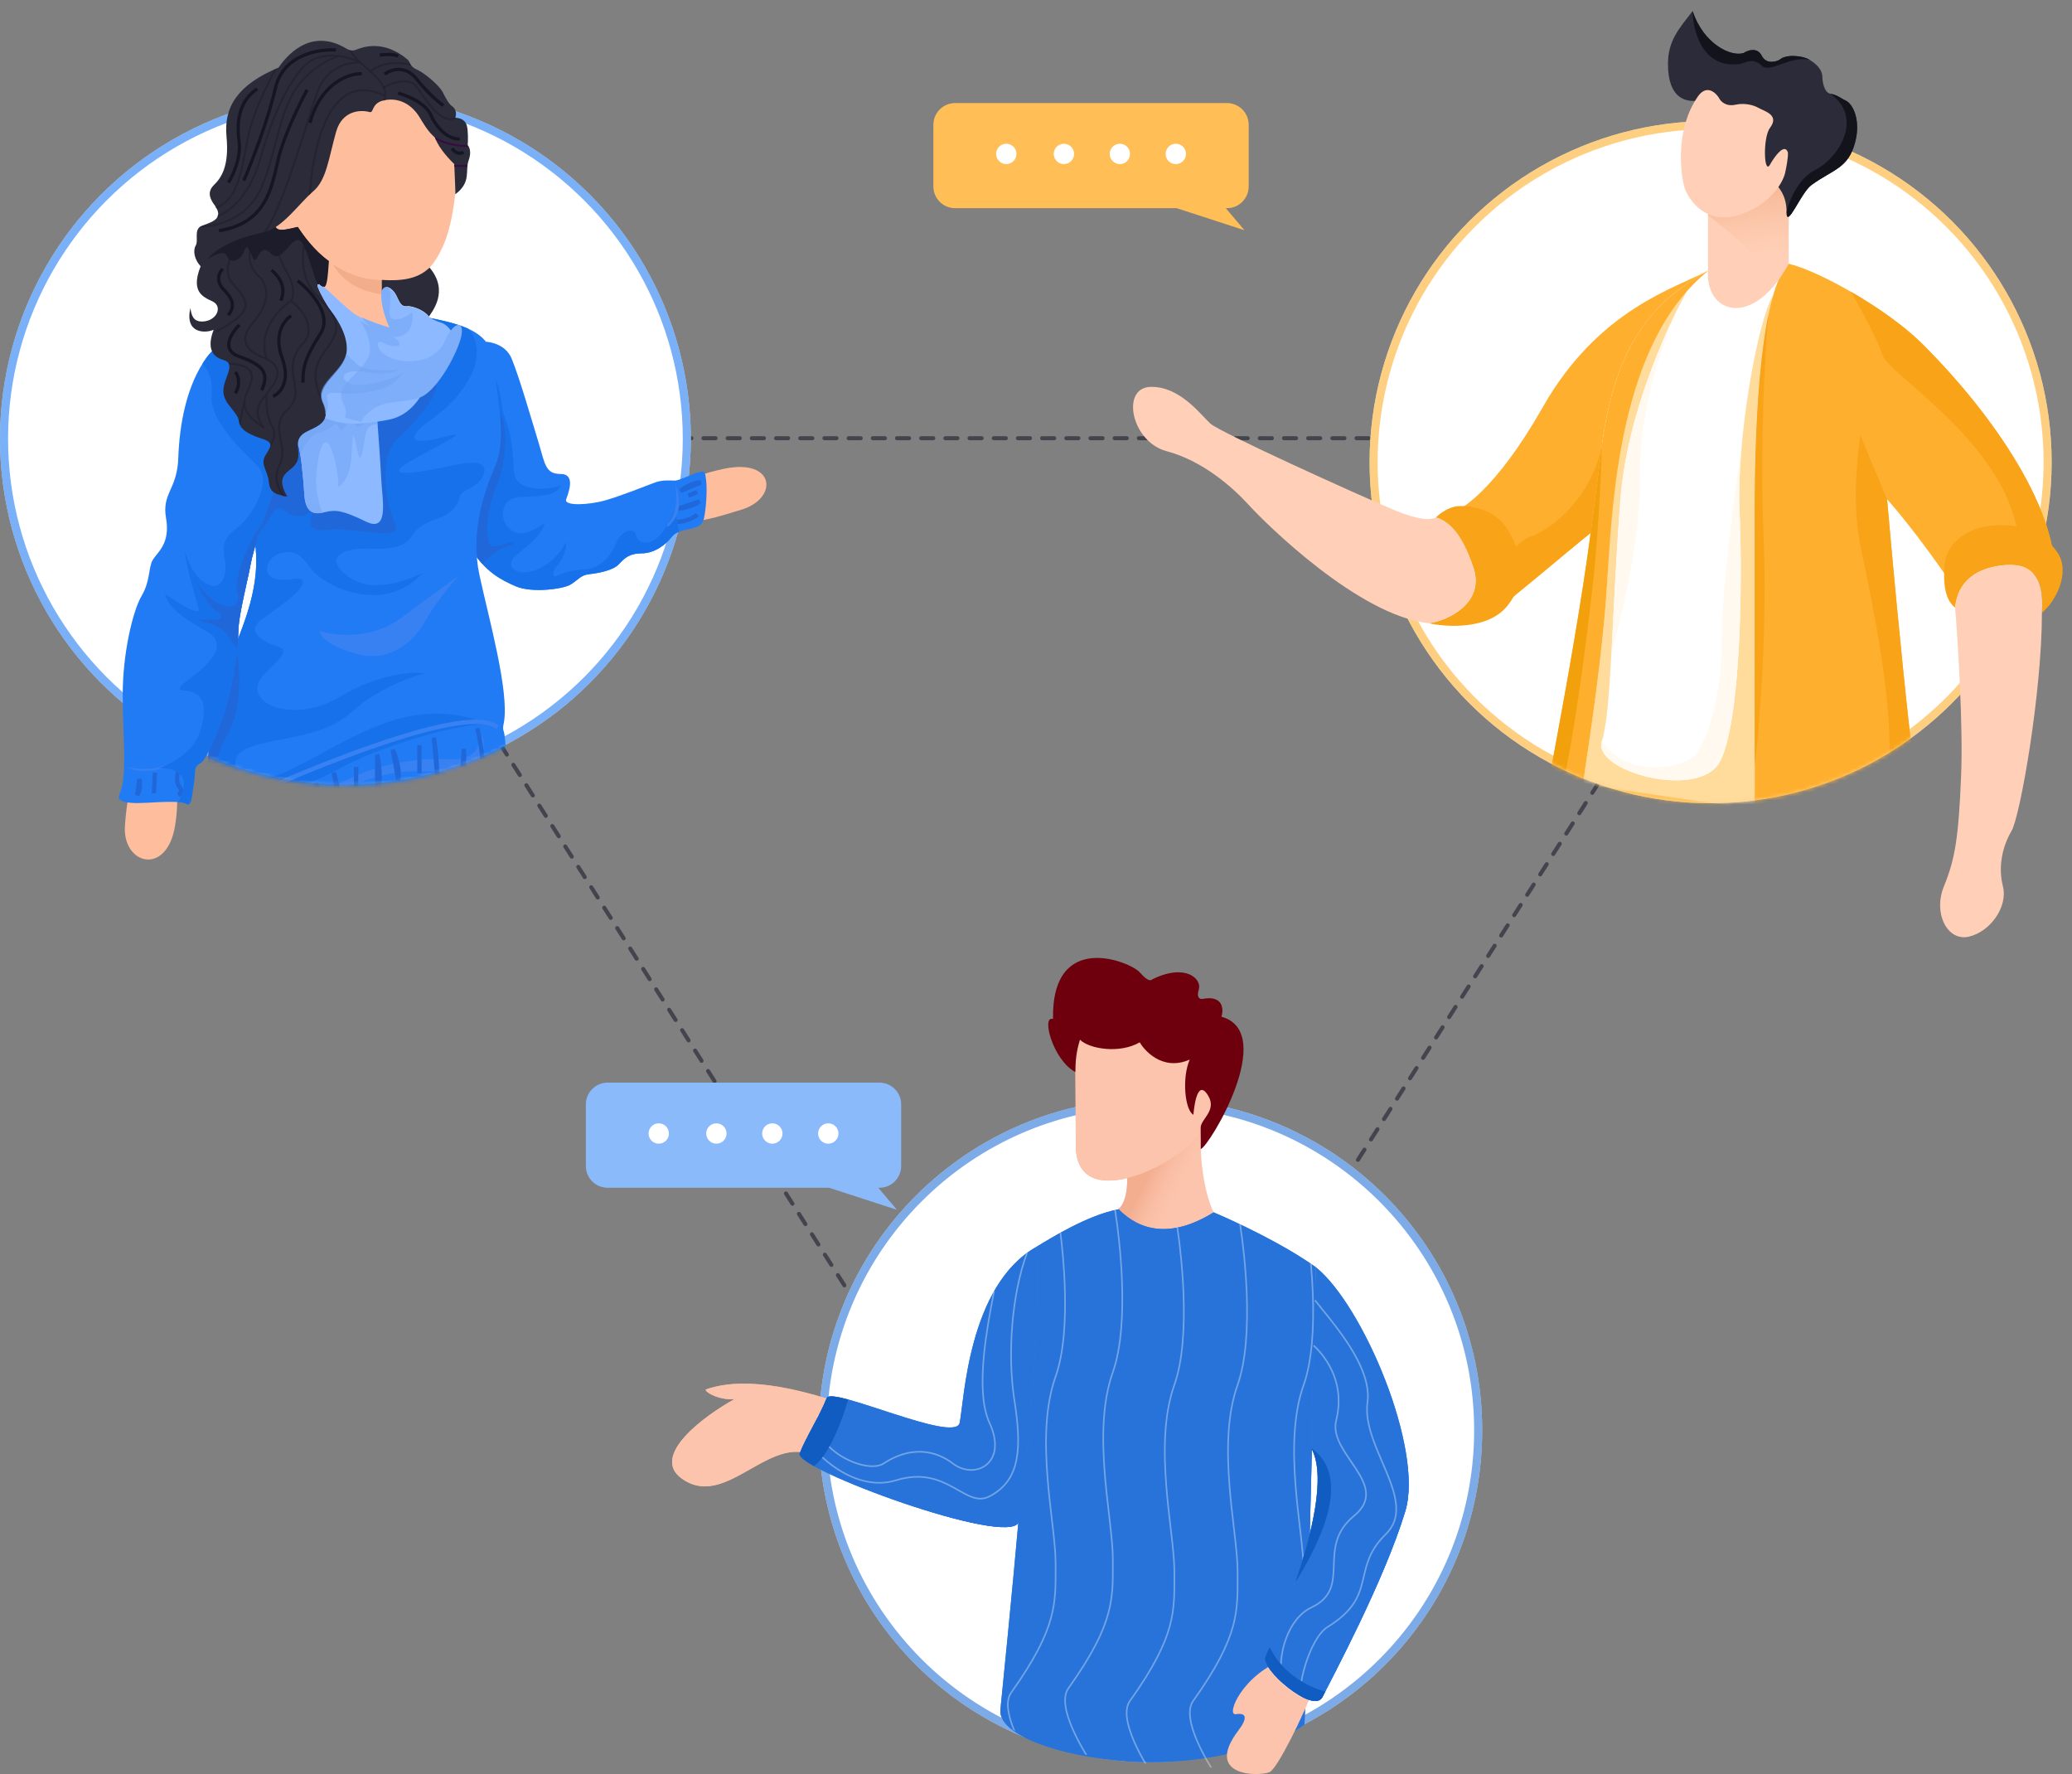 <svg width="514" height="440" viewBox="0 0 514 440" fill="none" xmlns="http://www.w3.org/2000/svg">
<rect x="0" y="0" width="514" height="440" fill="#808080" stroke="none"/>
<path opacity="0.7" d="M75.825 108.684L263.119 403.141L451.163 108.684H75.825Z" stroke="#2B2B39" stroke-linecap="round" stroke-linejoin="round" stroke-dasharray="3 3"/>
<circle cx="424.35" cy="114.619" r="84.6" fill="white"/>
<circle cx="424.35" cy="114.619" r="83.6" stroke="#FFAF2E" stroke-opacity="0.6" stroke-width="2"/>
<mask id="mask0_50:2" style="mask-type:alpha" maskUnits="userSpaceOnUse" x="271" y="0" width="243" height="238">
<path d="M508.951 114.619C508.951 67.896 471.074 0 424.351 0C380.943 0 345.17 58.603 340.312 104.386C297.21 98.927 239.459 77.778 291.993 117.348C312.833 133.046 325.658 155.782 350.678 156.237C365.206 181.9 392.756 199.219 424.351 199.219C447.602 199.219 468.662 189.84 483.954 174.658L479.939 212.541C479.939 285.542 528.948 184.483 508.951 114.619Z" fill="#C4C4C4"/>
</mask>
<g mask="url(#mask0_50:2)">
<path d="M420.368 68.878C397.602 87.038 399.923 125.646 398.549 146.661C397.583 161.362 394.557 182.43 392.635 194.487L435.289 200.768V126.853C435.289 102.215 437.004 71.935 443.725 65.413C439.044 64.895 434.91 65.028 432.076 65.413C429.829 65.395 427.016 65.774 423.936 67.021C422.581 67.824 421.585 68.184 420.368 68.878Z" fill="white"/>
<path opacity="0.5" d="M420.368 68.878C397.602 87.038 399.923 125.646 398.549 146.66C397.583 161.361 394.557 182.43 392.635 194.487C408.857 200.456 415.965 201.877 435.289 200.767V126.853C435.289 107.807 436.314 85.389 439.887 73.181C436.043 79.342 430.716 109.077 431.529 126.853C432.343 144.63 431.801 179.26 426.651 188.903C421.497 198.547 394.932 191.314 397.371 183.814C399.81 176.313 399.81 151.936 401.978 123.81C403.713 101.308 414.963 77.813 420.368 68.878Z" fill="#FFB83B"/>
<path d="M426.653 188.903C421.498 198.547 394.933 191.314 397.373 183.814C403.606 193.457 418.517 190.51 420.956 186.76C423.396 183.01 427.195 173.634 427.195 157.83C427.195 145.186 430.447 120.952 432.073 110.416C431.541 116.303 431.309 122.02 431.531 126.853C432.344 144.63 431.802 179.26 426.653 188.903Z" fill="#FFF9EF"/>
<path d="M401.978 123.81C403.338 106.228 410.498 88.039 416.145 76.664C412.957 83.54 406.644 101.309 406.861 117.381C407.078 133.454 402.229 153.544 399.775 161.581C400.352 151.027 400.894 137.889 401.978 123.81Z" fill="#FFF9EF"/>
<path d="M388.424 223.728L378.933 222.389C380.382 212.474 390.429 164.045 394.593 132.168C395.5 125.214 396.441 117.939 397.397 110.429C401.088 81.343 413.865 72.767 423.933 67.022C401.167 85.181 399.92 125.647 398.545 146.662C397.579 161.363 394.554 182.431 392.632 194.488C392.356 196.219 388.645 222.414 388.424 223.728Z" fill="#FFAF2E"/>
<path d="M394.593 132.166C395.5 125.212 396.441 117.936 397.397 110.427C397.116 119.531 396.441 134.49 394.593 149.792C391.119 178.575 387.34 204.707 378.933 222.386C380.382 212.472 390.429 164.042 394.593 132.166Z" fill="#F3A00D"/>
<path d="M479.511 222.924C474.903 202.833 468.123 123.81 468.123 123.81C468.123 123.81 473.588 95.925 464.6 82.289C458.854 73.568 443.726 65.413 443.726 65.413C437.005 71.935 435.29 102.215 435.29 126.853V200.767V226.406C446.978 228.817 466.497 229.888 479.511 222.924Z" fill="#FFAF2E"/>
<path d="M438.705 78.003C436.083 90.73 435.29 110.096 435.29 126.853V189.975C436.428 180.688 438.463 156.329 437.493 133.185C436.522 110.04 437.897 86.753 438.705 78.003Z" fill="#F9A319"/>
<path d="M479.511 222.923C474.903 202.833 468.123 123.81 468.123 123.81C468.123 123.81 473.588 95.924 464.6 82.289C464.6 96.754 457.553 116.309 461.618 135.864C467.088 162.161 471.646 186.224 466.497 204.44C462.377 219.012 443.972 225.155 435.29 226.405C446.978 228.816 466.497 229.888 479.511 222.923Z" fill="#F9A319"/>
<path d="M509.598 144.168C511.224 127.56 494.963 103.183 476.528 84.968C468.328 76.866 451.589 67.288 443.725 65.413L468.121 123.81C468.121 123.81 475.7 132.167 485.344 146.661C488.33 140.138 500.925 135.864 509.598 144.168Z" fill="#FFAF2E"/>
<path d="M509.599 144.169C511.225 127.56 494.959 103.184 476.529 84.968C472.247 80.739 465.639 76.106 459.179 72.378C461.258 75.95 465.737 84.111 467.038 88.183C468.665 93.272 503.636 113.617 500.655 139.742C503.745 140.183 506.864 141.551 509.599 144.169Z" fill="#F9A319"/>
<path d="M482.443 139.739C482.955 134.681 487.774 131.731 491.189 130.888C498.867 128.992 506.539 131.31 510.378 137C513.729 141.962 509.954 149.222 506.539 151.961C507.18 142.478 503.558 139.107 495.664 140.371C487.774 141.635 485.429 146.482 485.005 150.697C483.083 149.222 481.802 146.061 482.443 139.739Z" fill="#F9A319"/>
<path d="M495.663 140.371C487.773 141.635 485.428 146.482 484.999 150.697C485.714 159.477 487.005 180.115 486.492 192.421C485.857 207.804 484.999 213.072 482.23 219.816C479.455 226.559 483.122 233.563 488.453 232.299C493.785 231.034 498.136 224.873 496.86 219.816C495.579 214.758 496.86 209.7 498.989 206.118C501.122 202.536 506.538 171.769 506.538 151.961C507.179 142.478 503.552 139.107 495.663 140.371Z" fill="#FFD0B7"/>
<path d="M397.399 110.429C401.09 81.343 413.868 72.767 423.935 67.022C415.518 71.502 396.542 76.665 382.7 101.009C370.943 121.685 362.009 127.13 358.338 128.097C362.772 132.203 370.455 144.551 369.72 152.473C374.495 148.995 388.18 137.322 394.595 132.168C395.502 125.214 396.443 117.939 397.399 110.429Z" fill="#FFAF2E"/>
<path d="M394.594 132.166C395.5 125.212 396.442 117.936 397.398 110.427C394.781 123.565 384.901 131.309 379.481 133.184C375.139 134.684 370.773 142.917 369.137 146.846C369.645 148.842 369.877 150.76 369.719 152.471C374.494 148.993 388.178 137.319 394.594 132.166Z" fill="#F9A319"/>
<path d="M365.558 140.971C362.523 131.594 358.068 128.677 356.166 128.364C356.802 127.739 358.487 126.295 360.576 125.732C363.183 125.029 370.54 125.732 373.861 131.125C376.675 135.691 379.794 143.081 373.861 150.349C369.116 156.164 358.916 155.585 354.407 154.57C359.389 153.944 368.293 149.412 365.558 140.971Z" fill="#F9A319"/>
<path d="M354.405 154.569C359.387 153.944 368.292 149.411 365.557 140.971C363.374 134.226 360.506 129.435 356.165 128.363C355.14 128.741 353.124 129.576 345.151 126.2C335.188 121.98 302.683 107.209 300.31 105.099C297.937 102.99 292.718 95.722 285.363 95.956C278.008 96.19 280.617 109.554 289.396 111.899C298.175 114.243 305.53 120.573 309.8 125.263C314.071 129.951 337.085 152.693 354.405 154.569Z" fill="#FFD0B7"/>
<path d="M423.707 67.03V52.488L443.723 42.911V65.412C434.799 81.85 422.894 77.667 423.707 67.03Z" fill="#FFD0B7"/>
<path d="M425.921 51.43L443.724 42.911V65.412C443.71 65.445 443.69 65.477 443.675 65.51C442.778 67.147 441.857 68.578 440.916 69.816C437.604 64.889 428.848 57.243 423.708 53.425V52.669L425.921 51.43Z" fill="url(#paint0_linear_50:2)"/>
<path d="M413.773 15.831C413.773 24.366 418.104 25.404 421.292 24.953L440.786 45.902C441.013 46.352 443.196 48.209 443.196 52.592C443.196 57.036 446.734 47.813 449.355 45.902C454.786 41.946 458.476 41.829 460.196 35.306C461.675 29.706 459.59 25.742 457.88 24.953C456.855 24.503 455.761 23.534 454.12 23.264C452.479 22.993 452.066 20.223 452.066 18.872C451.952 17.858 451.509 16.448 448.892 14.817C447.266 13.803 443.063 13.352 441.466 14.817C440.441 15.38 438.115 15.966 437.021 13.803C435.927 11.641 433.601 12.452 432.577 13.127C429.571 14.208 422.598 11.033 419.888 2.729C416.635 7.015 413.773 9.961 413.773 15.831Z" fill="#2B2B39"/>
<path d="M457.881 24.953C456.856 24.502 455.762 23.534 454.122 23.264C462.577 29.482 455.762 39.445 450.342 42.123C446.006 44.265 443.773 49.995 443.197 52.592C443.197 57.036 446.735 47.812 449.356 45.901C454.787 41.946 458.478 41.829 460.197 35.306C461.676 29.706 459.591 25.741 457.881 24.953Z" fill="#13131C"/>
<path d="M432.579 13.127C429.573 14.208 422.6 11.032 419.89 2.729C419.939 7.724 422.403 17.337 431.864 15.831C433.342 15.341 435.067 14.367 437.038 16.315C439.009 18.263 443.996 13.803 448.894 14.817C447.268 13.803 443.065 13.352 441.468 14.817C440.443 15.38 438.117 15.965 437.023 13.803C435.93 11.64 433.609 12.451 432.579 13.127Z" fill="#13131C"/>
<path d="M431.214 53.335C439.148 50.903 442.267 45.339 442.839 42.861C443.07 41.848 443.637 39.032 443.523 37.793C442.701 35.361 440.217 38.807 439.079 40.834C437.556 43.537 437.28 34.077 439.079 31.712C441.538 28.468 437.709 27.609 435.999 26.643C435.201 26.192 432.993 25.427 430.529 25.968C428.065 26.508 426.769 25.066 426.424 24.278C425.513 22.814 423.143 20.764 420.955 24.278C415.756 32.117 416.737 42.411 417.88 46.578C419.018 49.844 423.281 55.768 431.214 53.335Z" fill="#FFD0B7"/>
</g>
<circle cx="85.688" cy="108.82" r="85.688" fill="white"/>
<circle cx="85.688" cy="108.82" r="84.688" stroke="#217BF4" stroke-opacity="0.6" stroke-width="2"/>
<mask id="mask1_50:2" style="mask-type:alpha" maskUnits="userSpaceOnUse" x="0" y="0" width="193" height="216">
<path d="M0 109.194C0 61.87 38.364 0.076 85.688 0.076C199.76 -3.137 196.591 96.029 190.12 146.013H163.084C149.312 174.911 119.832 194.882 85.688 194.882C74.325 194.882 63.478 192.67 53.555 188.653C52.881 188.381 52.212 188.1 51.547 187.81C49.315 193.292 44.986 205.995 45.522 212.957C34.811 221.659 8.558 204.79 10.705 150.699C3.884 138.403 0 124.252 0 109.194Z" fill="#C4C4C4"/>
</mask>
<g mask="url(#mask1_50:2)">
<path d="M183.927 126.408C178.686 127.997 172.185 130.242 167.36 129.07C163.493 128.131 163.784 126.91 163.347 124.347C164.573 122.269 169.753 118.273 179.782 116.234C192.317 113.685 193.144 123.612 183.927 126.408Z" fill="#FEBE9D"/>
<path d="M126.932 88.959C125.389 85.209 121.143 84.584 119.214 84.74C105.154 90.365 113.7 130.91 117.008 136.3C120.316 141.691 124.176 143.8 128.035 145.441C131.895 147.081 139.614 146.144 141.543 144.972C143.473 143.8 144.025 142.628 146.23 142.394C148.435 142.159 152.019 141.456 153.398 140.05C154.776 138.644 155.879 137.238 159.187 137.238C162.495 137.238 165.252 134.894 166.354 133.488C167.457 132.082 168.284 131.847 170.214 131.379C172.144 130.91 174.074 130.91 174.625 128.567C175.176 126.223 175.452 121.535 175.176 119.192C174.901 116.848 174.901 116.848 173.522 117.083C172.144 117.317 168.56 119.192 167.457 119.192C166.354 119.192 164.425 118.958 162.495 119.661C160.565 120.364 154.225 122.942 150.089 124.114C145.954 125.285 139.889 125.52 140.441 123.879C140.992 122.239 142.922 117.552 139.062 117.552C135.203 117.552 135.203 114.973 133.549 109.583C131.895 104.193 128.862 93.646 126.932 88.959Z" fill="#217BF4"/>
<path d="M167.734 129.505C168.928 129.427 171.648 128.943 172.972 127.631M168.837 121.772C169.664 121.069 171.814 119.662 173.799 119.662L168.837 121.772ZM170.766 122.943L172.972 122.006L170.766 122.943ZM168.01 126.225C169.296 126.068 172.2 125.474 173.523 124.349L168.01 126.225Z" stroke="#2068D9" stroke-width="1.079"/>
<path d="M168.482 131.864C167.978 129.995 167.477 127.077 168.009 124.816C167.457 126.457 165.859 130.3 163.874 132.55C161.393 135.363 158.36 135.128 157.809 132.784C157.257 130.441 153.949 131.847 152.846 134.66C151.744 137.472 149.262 140.987 145.127 141.222C141.254 141.441 139.316 142.277 138.18 142.768C138.103 142.801 138.03 142.832 137.96 142.862C136.857 143.331 137.133 141.456 138.236 140.284C139.338 139.112 140.717 136.066 140.441 134.425C139.063 137.003 136.306 140.519 131.895 141.69C127.484 142.862 125.003 140.05 128.311 137.472C131.619 134.894 134.1 132.55 134.927 130.441C135.24 129.644 134.804 129.918 133.933 130.466C132.499 131.369 129.885 133.013 127.484 131.847C123.624 129.972 124.176 124.582 127.208 123.644C128.177 123.345 129.625 123.261 131.182 123.17C134.498 122.977 138.312 122.755 139.063 120.363C137.409 121.301 127.76 122.707 127.484 116.848C127.208 110.989 126.657 107.004 125.278 103.724C124.821 102.634 124.606 101.208 124.383 99.721C123.932 96.73 123.445 93.492 120.868 92.24C120.132 91.882 117.089 92.019 112.932 92.74C108.65 106.457 114.425 132.092 117.008 136.3C120.316 141.691 124.176 143.8 128.035 145.441C131.895 147.081 139.614 146.144 141.544 144.972C142.174 144.589 142.658 144.206 143.1 143.855C144.011 143.134 144.746 142.552 146.23 142.394C148.435 142.159 152.019 141.456 153.398 140.05C153.497 139.949 153.594 139.848 153.691 139.748C154.946 138.449 156.116 137.238 159.187 137.238C162.495 137.238 165.252 134.894 166.354 133.488C167.057 132.592 167.647 132.172 168.482 131.864Z" fill="#1771EA"/>
<path d="M119.68 139.876C121.05 138.354 123.377 136.214 125.554 135.597C128.863 134.66 127.209 134.191 124.452 135.128C121.695 136.066 121.143 135.362 120.868 132.316C120.592 129.269 121.695 123.879 123.349 120.129C125.003 116.379 127.209 104.661 122.522 100.208C120.366 98.16 115.819 98.392 111.563 100.496C110.499 114.458 114.859 132.798 117.008 136.3C117.865 137.696 118.759 138.872 119.68 139.876Z" fill="#2068D9"/>
<path d="M165.803 129.74C168.229 126.928 167.917 121.849 167.457 119.662C168.192 121.537 169.222 125.943 167.457 128.568C165.252 131.849 165.252 130.443 165.803 129.74Z" fill="#3881F2"/>
<path d="M99.367 197.469C107.526 194.282 118.388 195.829 122.799 197.001C123.351 197.141 123.902 197.001 125.004 193.72C126.107 190.439 125.28 182.236 125.004 181.533C124.729 180.83 124.729 180.361 125.004 179.19C126.383 171.456 121.145 152.941 118.939 142.629C116.734 132.317 119.767 122.708 122.799 115.678C125.832 108.646 123.35 99.507 122.523 90.132C121.696 80.757 112.323 80.054 99.642 77.476C86.961 74.898 70.696 74.898 63.528 90.366C56.361 105.834 62.977 125.989 63.528 137.473C64.079 148.957 58.566 158.8 54.982 168.878C51.398 178.955 52.225 186.455 51.122 193.017C50.24 198.267 52.041 200.517 53.052 200.985C53.144 202.157 53.328 205.298 53.328 208.485C53.328 212.469 54.982 214.578 59.117 214.344C63.252 214.109 69.869 211.766 75.658 208.016C81.447 204.267 89.166 201.454 99.367 197.469Z" fill="#217BF4"/>
<path d="M99.642 153.175C92.144 158.8 82.918 157.706 79.242 156.456C79.242 157.472 81.007 160.018 88.064 162.081C96.886 164.659 102.95 158.8 105.431 154.113C107.416 150.363 111.772 145.051 113.702 142.863C112.14 143.957 107.141 147.551 99.642 153.175Z" fill="#3881F2"/>
<path d="M122.799 196.999C118.388 195.828 107.526 194.281 99.366 197.468C98.247 197.905 97.157 198.329 96.096 198.74C87.495 202.081 80.812 204.677 75.658 208.015C69.869 211.764 63.252 214.108 59.117 214.342C54.982 214.577 53.328 212.468 53.328 208.483C53.328 205.296 53.144 202.156 53.052 200.984C52.041 200.515 50.24 198.265 51.122 193.015C51.476 190.912 51.631 188.711 51.797 186.36C52.148 181.379 52.547 175.723 54.982 168.876C55.811 166.545 56.744 164.226 57.68 161.896C60.792 154.156 63.952 146.298 63.528 137.471C63.382 134.428 62.81 130.775 62.181 126.761C60.438 115.632 58.26 101.733 63.528 90.365C63.619 90.17 63.711 89.977 63.804 89.787C74.641 81.152 85.388 77.476 94.397 76.61C96.189 76.832 97.948 77.13 99.642 77.475C100.999 77.751 102.319 78.005 103.594 78.251C108.531 79.203 112.805 80.027 116.04 81.474C116.595 82.008 117.014 82.554 117.285 83.099C121.145 90.832 113.15 99.738 106.81 104.191C100.469 108.644 101.848 110.519 109.015 108.644C115.368 106.982 114.358 107.529 106.559 111.755C105.559 112.297 104.448 112.899 103.226 113.565C92.474 119.424 104.604 117.08 113.426 115.205C122.248 113.33 120.594 117.783 118.664 119.658C117.855 120.443 116.951 120.899 116.151 121.303C115.043 121.862 114.138 122.318 113.977 123.408C113.701 125.283 111.772 127.392 109.291 128.329C109.095 128.403 108.895 128.477 108.693 128.552C106.339 129.426 103.647 130.426 102.123 133.016C100.469 135.829 96.334 136.297 91.372 136.063C86.409 135.828 79.793 137.703 85.858 142.625C91.923 147.546 100.469 144.031 104.88 142.156C94.68 152.937 80.069 144.968 77.312 141.218C74.555 137.469 73.177 136.297 69.593 137.234C66.009 138.172 64.907 142.624 68.215 143.561C69.68 143.977 71.201 143.794 72.439 143.645C73.995 143.458 75.106 143.324 75.106 144.499C75.106 146.284 70.761 149.413 66.919 152.179C66.222 152.681 65.541 153.171 64.907 153.639C60.771 156.685 65.458 159.264 68.49 160.201C71.523 161.138 70.696 162.31 65.734 166.998C58.842 173.796 72.074 180.123 84.204 172.857C93.908 167.045 102.399 166.529 105.431 166.998C101.939 167.858 93.467 170.935 87.512 176.373C82.493 180.955 75.845 182.235 69.933 183.373C67.078 183.922 64.394 184.439 62.15 185.278C55.258 187.856 58.842 193.012 64.631 193.247C67.719 193.372 73.16 190.43 79.406 187.052C84.87 184.097 90.95 180.81 96.609 178.951C108.739 174.967 117.01 178.013 121.421 179.655C114.253 179.186 94.128 185.045 83.653 190.904C78.586 193.738 74.809 194.817 71.511 195.76C67.99 196.766 65.015 197.616 61.598 200.278C54.982 205.434 63.804 208.95 70.144 208.013C72.977 207.593 76.965 205.304 81.518 202.69C87.158 199.452 93.664 195.716 99.918 194.419C108.282 192.685 118.865 194.561 124.114 195.965C123.556 197.059 123.178 197.095 122.799 196.999Z" fill="#1771EA"/>
<path d="M63.172 133.541C64.312 132.161 65.955 130.065 66.836 128.567C68.214 126.224 69.041 125.286 70.971 126.927C72.901 128.567 75.933 128.333 77.588 126.458C77.555 126.587 77.522 126.715 77.49 126.841C76.706 129.919 76.161 132.055 81.723 131.38C83.756 131.133 86.675 131.464 89.497 131.785C94.71 132.377 99.597 132.932 97.988 129.739C95.507 124.818 93.852 112.865 98.815 108.647C102.784 105.272 106.166 100.522 107.361 98.569C109.566 94.116 109.346 85.445 90.82 86.382C83.466 86.754 75.445 85.212 67.941 83.722C66.246 85.527 64.754 87.719 63.528 90.365C58.26 101.733 60.438 115.633 62.181 126.761C62.558 129.169 62.915 131.446 63.172 133.541Z" fill="#2068D9"/>
<path d="M112.048 188.328C117.782 188.515 119.031 184.968 118.94 183.172C118.94 181.766 120.594 181.766 119.767 187.859C118.94 193.953 109.015 190.671 100.469 191.374C91.923 192.077 79.793 197.469 76.761 199.109C91.647 188.093 104.88 188.093 112.048 188.328Z" fill="#3881F2"/>
<path d="M118.386 180.594C119.029 183.015 120.205 189.125 119.764 194.187M57.461 202.389C57.461 204.108 57.626 208.248 58.288 211.061L57.461 202.389ZM64.078 199.343C64.72 201.452 65.952 206.139 65.731 208.014L64.078 199.343ZM68.488 196.999C68.948 198.639 69.867 203.186 69.867 208.248L68.488 196.999ZM74.002 197.468V203.561V197.468ZM78.412 194.187C78.964 195.593 79.901 199.061 79.239 201.686L78.412 194.187ZM82.823 191.609C83.283 193.171 84.202 196.905 84.202 199.343L82.823 191.609ZM88.337 190.203V196.296V190.203ZM93.575 187.156C94.034 189.187 94.678 193.999 93.575 196.999V187.156ZM97.434 185.984C98.078 187.312 99.254 190.671 98.813 193.484L97.434 185.984ZM104.051 184.812C104.051 186.844 104.051 191.093 104.051 191.843V184.812ZM107.635 182.937C107.91 184.812 108.462 189.359 108.462 192.546L107.635 182.937ZM115.078 185.75C115.17 187.625 115.188 191.796 114.527 193.484L115.078 185.75Z" stroke="#2068D9" stroke-width="1.079"/>
<path d="M60.22 198.173C78.231 189.971 116.293 174.362 123.35 180.362" stroke="#3881F2" stroke-width="1.079"/>
<path d="M51.122 193.016C50.24 198.265 52.041 200.515 53.052 200.984C53.096 201.543 53.161 202.55 53.217 203.796C55.735 201.765 61.323 197.421 63.528 196.297C59.393 197.469 53.932 199.812 53.217 194.656C52.501 189.5 55.258 184.11 56.912 181.298C58.566 178.485 60.544 170.048 58.453 159.971C57.264 162.951 56.039 165.903 54.982 168.876C51.398 178.954 52.225 186.454 51.122 193.016Z" fill="#2068D9"/>
<path d="M30.992 204.802C31.369 199.338 32.327 192.692 35.137 188.599C37.389 185.318 38.427 186.024 40.977 186.526C42.485 188.41 45.085 194.703 43.427 204.802C41.354 217.425 30.329 214.411 30.992 204.802Z" fill="#FEBE9D"/>
<path d="M29.619 197.001C30.06 196.063 30.354 194.735 30.446 194.188C31.273 188.095 30.446 182.236 30.446 172.158C30.446 162.081 32.927 151.535 35.132 147.785C37.338 144.035 36.786 140.754 37.889 138.879C38.992 137.004 42.3 134.895 41.197 128.567C40.094 122.239 43.954 121.536 44.23 113.568C44.505 105.599 46.16 95.522 51.398 88.491C56.635 81.46 75.933 76.773 77.863 90.131C79.792 103.49 72.625 112.396 69.592 118.255C66.56 124.114 62.7 136.769 62.149 140.05C61.597 143.332 59.116 152.706 59.116 156.69C59.116 160.674 58.014 167.939 56.36 174.268C54.706 180.595 51.122 188.329 50.019 189.032C48.916 189.736 48.365 190.204 48.365 191.376C48.365 192.548 47.814 196.532 47.538 197.938C47.262 199.344 46.987 199.813 46.16 199.344C45.333 198.875 43.954 198.875 41.473 198.875C38.992 198.875 34.857 199.344 32.376 199.11C29.895 198.875 29.068 198.172 29.619 197.001Z" fill="#217BF4"/>
<path d="M40.371 190.673C35.078 191.798 32.285 190.829 31.55 190.204C33.112 190.673 36.825 191.054 39.82 190.204C42.301 189.501 45.793 189.579 46.988 189.97C45.701 189.97 42.577 190.111 40.371 190.673Z" fill="#3881F2"/>
<path d="M44.231 191.141C43.955 192.078 43.625 194.187 44.507 195.125C45.389 196.062 44.691 196.922 44.231 197.234M34.582 193.25C34.766 193.953 34.913 195.734 34.031 197.234L34.582 193.25ZM38.442 191.609L38.166 196.765L38.442 191.609Z" stroke="#2068D9" stroke-width="1.079"/>
<path d="M44.246 198.921C44.963 197.659 45.78 195.702 45.609 193.953C45.333 191.141 41.474 190.204 39.269 190.673C42.025 189.501 48.09 186.923 49.744 181.064C51.398 175.205 50.847 171.689 45.609 171.221C44.506 171.221 43.404 170.986 47.263 168.174C51.122 165.362 57.188 159.971 51.398 156.69C45.609 153.409 41.75 150.831 40.923 147.316C43.679 149.191 46.987 151.3 48.366 151.534C49.558 151.737 49.513 151.589 48.944 149.726C48.855 149.434 48.753 149.102 48.641 148.722C47.814 145.909 45.885 138.879 45.885 136.769C46.712 139.347 48.09 143.332 51.674 144.972C55.258 146.613 56.361 142.16 55.809 139.113C55.258 136.066 54.982 133.723 58.566 131.145C62.15 128.567 67.939 119.427 63.804 115.442C59.669 111.458 52.225 104.193 52.501 98.568C52.715 94.195 52.263 92.797 50.237 90.189C50.603 89.606 50.99 89.039 51.398 88.491C55.142 83.466 66.065 79.639 72.699 82.739C73.319 83.113 73.934 83.492 74.541 83.876C76.24 85.236 77.45 87.27 77.864 90.131C79.47 101.253 74.771 109.289 71.402 115.049C70.724 116.207 70.101 117.274 69.593 118.255C66.561 124.114 62.701 136.769 62.15 140.05C61.979 141.066 61.623 142.666 61.214 144.509C60.3 148.619 59.117 153.939 59.117 156.69C59.117 160.674 58.014 167.939 56.361 174.268C54.706 180.595 51.122 188.329 50.02 189.032C48.917 189.736 48.366 190.204 48.366 191.376C48.366 192.548 47.814 196.532 47.539 197.938C47.263 199.344 46.987 199.813 46.16 199.344C45.713 199.091 45.104 198.974 44.246 198.921Z" fill="#1771EA"/>
<path d="M65.005 129.925C63.562 134.305 62.43 138.384 62.15 140.049C61.979 141.064 61.624 142.664 61.214 144.507C60.3 148.617 59.118 153.938 59.118 156.689C59.118 157.932 59.01 159.495 58.812 161.25C57.351 158.385 55.002 155.229 51.95 154.58C47.177 153.566 50.048 153.605 52.157 153.634C52.484 153.639 52.793 153.643 53.053 153.643C54.983 153.643 55.809 152.705 53.604 151.533C51.84 150.596 49.193 145.517 48.09 143.096C49.285 145.517 52.777 150.361 57.188 150.361C58.566 150.361 59.669 149.189 58.842 146.846C58.107 144.763 60.419 135.835 65.005 129.925Z" fill="#2068D9"/>
<path d="M79.561 73.775L81.478 62.874L95.136 65.718C94.816 67.139 94.848 71.547 95.615 76.855C96.382 82.163 98.65 84.991 99.928 85.86L79.561 73.775Z" fill="#FEBE9D"/>
<path d="M81.596 62.874L94.976 65.71C94.742 66.772 94.701 69.505 95.011 73.035C85.46 71.901 82.088 65.788 81.596 62.874Z" fill="#F2AD8A"/>
<path d="M73.994 110.478C73.492 107.211 75.751 106.511 77.759 105.578C78.985 105.008 80.492 104.265 81.023 102.816C84.547 104.197 88.071 104.544 93.575 103.835C93.826 107.138 94.378 114.771 94.579 118.878C94.83 124.011 96.587 132.178 90.813 129.378C85.039 126.578 83.282 126.345 80.521 127.045C77.759 127.744 75.751 127.045 75.5 122.611C75.249 118.178 74.496 111.411 73.994 110.478Z" fill="#8CB9FF"/>
<path d="M80.037 127.175C79.269 125.527 78.108 121.81 78.477 117.497C78.975 111.656 80.469 106.983 82.213 111.422C83.607 114.973 83.956 119.132 83.956 120.767C84.952 120.222 86.994 117.917 87.194 113.057C87.443 106.983 87.692 107.216 88.439 110.721C89.186 114.225 89.435 114.692 90.183 110.721C90.283 110.19 90.365 109.71 90.439 109.274C90.912 106.506 91.074 105.556 93.517 105.139C93.482 104.655 93.449 104.217 93.421 103.836C87.96 104.546 84.464 104.199 80.967 102.816C80.44 104.266 78.946 105.011 77.729 105.581C77.563 105.659 77.395 105.735 77.228 105.812C75.382 106.65 73.536 107.489 73.993 110.488C74.491 111.422 75.238 118.197 75.488 122.636C75.723 126.839 77.522 127.691 80.037 127.175Z" fill="#7EAEFA"/>
<path opacity="0.5" d="M74.483 112.614C75.428 110.63 77.082 107.899 78.737 107.436C81.233 106.737 81.732 106.271 82.481 105.572C83.23 104.873 83.979 105.339 84.228 106.271C84.478 107.203 85.227 106.271 85.976 105.34C86.725 104.408 88.223 105.107 88.472 105.806C88.561 106.055 88.874 105.889 89.409 105.603C90.24 105.161 91.61 104.431 93.517 104.528C93.499 104.28 93.481 104.047 93.465 103.833C87.992 104.541 84.488 104.195 80.983 102.816C80.455 104.262 78.957 105.004 77.738 105.573C77.572 105.651 77.403 105.727 77.235 105.803C75.385 106.639 73.536 107.475 73.993 110.464C74.141 110.74 74.311 111.527 74.483 112.614Z" fill="#70A2F2"/>
<path d="M92.187 69.278C83.09 68.153 75.814 60.34 73.394 56.744C68.555 57.917 67.588 57.213 67.346 53.929C67.103 50.645 73.394 49.004 74.604 43.609C75.814 38.215 79.927 28.13 91.54 23.438C103.153 18.748 113.073 33.993 113.315 38.684C113.557 43.375 112.835 54.536 109.928 60.966C106.851 67.772 103.558 70.686 92.187 69.278Z" fill="#FEBE9D"/>
<path d="M73.858 56.279C69.046 57.448 67.916 57.479 67.676 54.206C63.105 55.141 53.242 58.549 50.355 64.697C46.747 72.381 50.355 73.608 52.761 74.777C55.166 75.945 53.964 79.218 50.837 79.686C47.709 80.153 47.469 77.816 47.228 76.413C45.785 82.724 50.837 82.724 53.002 81.79C51.558 85.53 52.039 88.335 55.407 89.27C58.775 90.205 55.407 93.711 55.407 96.984C55.407 100.256 59.016 102.126 59.256 104.464C59.497 106.801 62.383 107.97 65.27 108.905C68.157 109.84 66.954 111.009 65.751 113.113C64.548 115.217 66.473 116.853 66.713 119.658C66.954 122.463 68.878 122.697 71.284 123.164C68.878 119.191 70.322 117.788 71.765 116.619L71.81 116.583C73.234 115.431 74.406 114.481 73.93 111.243C73.449 107.97 75.614 107.269 77.539 106.334C79.463 105.399 82.109 103.996 80.185 99.789C78.26 95.581 84.274 92.776 85.718 88.568C87.161 84.361 83.793 79.218 82.35 77.348C80.907 75.478 79.463 72.673 78.982 71.504C78.501 70.335 78.982 70.335 79.222 70.569C80.425 71.738 80.666 70.803 80.907 69.634C81.099 68.699 81.308 65.953 81.388 64.697C77.719 62.091 75.174 58.239 73.858 56.279Z" fill="#2B2B39"/>
<path d="M94.72 72.439V69.415C100.701 69.838 104.115 68.74 106.556 66.361C111.519 72.205 107.125 77.348 106.403 78.517C104.96 76.647 102.073 75.945 101.352 75.945C100.63 75.945 99.908 76.179 99.186 75.01C98.465 73.842 98.224 72.439 96.781 71.504C95.626 70.756 94.926 71.816 94.72 72.439Z" fill="#2B2B39"/>
<path d="M67.342 67.019C68.797 68.084 71.297 71.084 69.653 74.555" stroke="#151523" stroke-width="0.8"/>
<path d="M73.857 69.656C76.965 72.05 82.456 77.995 79.555 82.627C75.929 88.418 75.152 90.502 75.152 94.903" stroke="#151523" stroke-width="0.8"/>
<path d="M67.746 98.295C69.405 97.598 72.177 94.718 69.986 88.773C67.795 82.829 70.567 79.329 72.226 78.323" stroke="#151523" stroke-width="0.8"/>
<path d="M59.398 80.584C57.399 82.513 54.6 86.787 59.398 88.454C65.394 90.537 66.833 92.621 64.914 96.787" stroke="#151523" stroke-width="0.8"/>
<path d="M58.376 92.265C58.991 92.984 59.852 95.046 58.376 97.54" stroke="#151523" stroke-width="0.8"/>
<path d="M55.255 66.694C54.428 67.476 53.325 69.6 55.531 71.85C58.288 74.663 58.012 76.303 56.634 78.178" stroke="#151523" stroke-width="0.8"/>
<path opacity="0.5" d="M60.81 57.007C59.728 58.459 58.66 60.089 57.83 61.728C57.043 63.281 56.463 64.852 56.292 66.293C56.122 67.733 56.358 69.066 57.238 70.113C57.448 70.362 57.653 70.603 57.851 70.837C58.643 71.767 59.339 72.586 59.84 73.363C60.463 74.33 60.759 75.195 60.569 76.087C60.377 76.982 59.685 77.95 58.207 79.098C57.158 79.913 55.724 80.81 53.821 81.827C53.72 82.064 53.627 82.297 53.543 82.526C55.748 81.375 57.393 80.365 58.579 79.444C60.1 78.263 60.889 77.209 61.111 76.171C61.334 75.128 60.975 74.149 60.324 73.138C59.804 72.332 59.082 71.483 58.288 70.549L58.287 70.549C58.091 70.318 57.89 70.082 57.687 69.84C56.913 68.919 56.678 67.715 56.841 66.34C57.004 64.965 57.561 63.443 58.336 61.913C59.278 60.056 60.533 58.203 61.763 56.618C61.445 56.743 61.127 56.873 60.81 57.007Z" fill="#1C1C2A"/>
<path opacity="0.5" d="M75.629 59.045C75.152 60.637 74.789 62.788 74.925 65.088C75.1 68.04 76.101 71.255 78.759 73.845C82.006 77.008 83.152 79.242 83.152 81.173C83.152 83.112 82 84.815 80.423 86.942C78.836 89.083 77.901 91.192 78.025 93.732C78.133 95.944 79.043 98.455 80.969 101.575C80.872 101.039 80.682 100.442 80.378 99.775C80.277 99.555 80.198 99.338 80.139 99.125C79.091 97.046 78.584 95.286 78.507 93.71C78.39 91.313 79.265 89.308 80.814 87.217C82.374 85.113 83.635 83.288 83.635 81.173C83.635 79.047 82.369 76.697 79.1 73.513C76.547 71.025 75.577 67.931 75.407 65.06C75.282 62.959 75.587 60.986 76.006 59.475C75.877 59.33 75.751 59.187 75.629 59.045Z" fill="#1C1C2A"/>
<path opacity="0.5" d="M70.826 123.164C70.35 122.613 69.897 121.967 69.544 121.249C68.76 119.656 68.472 117.714 69.495 115.628C70.702 113.169 70.26 110.98 69.853 108.965C69.799 108.696 69.745 108.43 69.696 108.167C69.486 107.041 69.358 105.969 69.582 104.894C69.805 103.827 70.38 102.737 71.616 101.591C72.928 100.373 73.42 99.113 73.519 97.805C73.601 96.709 73.405 95.576 73.208 94.432C73.173 94.232 73.138 94.031 73.105 93.831C72.88 92.468 72.713 91.071 73.009 89.597C73.305 88.129 74.064 86.567 75.725 84.892L75.731 84.885L75.738 84.877C76.889 83.506 77.065 81.653 76.444 79.778C75.84 77.953 74.478 76.088 72.486 74.558C73.057 73.468 73.446 70.864 71.417 67.448C70.096 65.225 69.275 63.267 69.187 61.384C69.123 60.015 69.447 58.67 70.275 57.278C70.087 57.27 69.914 57.251 69.754 57.221C68.961 58.62 68.639 59.995 68.705 61.405C68.798 63.402 69.666 65.44 70.999 67.684C73.053 71.141 72.493 73.636 71.995 74.452C70.484 75.441 68.395 77.333 66.962 79.847C65.581 82.267 64.805 85.277 65.755 88.608C65.675 88.574 65.592 88.541 65.508 88.507C62.284 87.227 61.184 85.753 61.074 84.358C60.961 82.929 61.867 81.465 62.95 80.175C64.043 78.874 65.456 76.903 66.043 74.738C66.633 72.557 66.384 70.17 64.135 68.1C62.466 66.564 62.034 64.586 62.184 62.712C62.333 60.833 63.066 59.081 63.695 58.047L63.279 57.807C62.621 58.89 61.859 60.711 61.702 62.676C61.546 64.645 61.998 66.781 63.804 68.442C65.898 70.37 66.132 72.567 65.576 74.618C65.016 76.684 63.656 78.592 62.576 79.878C61.489 81.173 60.464 82.766 60.593 84.394C60.724 86.055 62.036 87.637 65.326 88.943C65.579 89.043 65.815 89.146 66.034 89.252C67.223 89.823 67.918 90.46 68.281 91.114C68.643 91.765 68.69 92.461 68.528 93.185C68.199 94.656 67.022 96.188 65.951 97.538L65.815 97.708C65.609 97.967 65.409 98.219 65.224 98.458C64.122 99.891 63.606 101.117 63.638 102.367C63.662 103.296 63.989 104.213 64.559 105.212C63.777 104.631 62.993 103.99 62.35 103.259C61.433 102.217 60.817 101.009 60.9 99.553C60.938 98.866 61.133 98.114 61.534 97.289C62.08 96.166 62.468 95.158 62.624 94.275C62.781 93.39 62.708 92.607 62.307 91.954C61.905 91.302 61.198 90.82 60.17 90.486C59.291 90.2 58.161 90.018 56.749 89.934C56.856 90.082 56.928 90.245 56.972 90.42C58.239 90.508 59.242 90.68 60.018 90.932C60.98 91.244 61.571 91.673 61.893 92.196C62.215 92.719 62.294 93.376 62.149 94.195C62.003 95.017 61.637 95.978 61.098 97.088C60.678 97.952 60.465 98.756 60.419 99.505C60.166 100.528 59.789 102.167 59.475 103.787C59.439 103.973 59.403 104.161 59.369 104.347C59.376 104.39 59.381 104.433 59.385 104.477C59.422 104.829 59.517 105.155 59.664 105.457C59.747 104.95 59.844 104.414 59.949 103.874C60.143 102.876 60.36 101.87 60.558 101.008C60.802 101.976 61.329 102.822 61.984 103.565C62.948 104.661 64.204 105.553 65.275 106.312L65.618 105.992C64.661 104.593 64.149 103.463 64.121 102.355C64.092 101.253 64.541 100.129 65.61 98.74C65.688 98.639 65.768 98.537 65.851 98.431C65.821 99.247 65.845 100.309 65.986 101.44C66.177 102.972 66.585 104.649 67.379 106.004C68.091 107.218 67.81 108.652 67.108 110.001C67.108 110.003 67.107 110.004 67.106 110.005C67.246 110.284 67.234 110.59 67.124 110.932C67.271 110.699 67.411 110.459 67.539 110.213C68.268 108.812 68.631 107.19 67.798 105.771C67.049 104.492 66.652 102.886 66.465 101.383C66.283 99.924 66.302 98.582 66.375 97.771C67.421 96.453 68.648 94.858 69 93.285C69.18 92.477 69.133 91.661 68.706 90.89C68.291 90.142 67.532 89.463 66.34 88.875C65.252 85.532 65.995 82.51 67.383 80.075C68.742 77.691 70.714 75.881 72.163 74.909C74.107 76.394 75.412 78.194 75.985 79.922C76.569 81.687 76.385 83.358 75.371 84.572C73.657 86.303 72.851 87.942 72.536 89.507C72.222 91.067 72.401 92.534 72.629 93.905C72.663 94.113 72.698 94.318 72.733 94.521C72.931 95.668 73.115 96.736 73.037 97.77C72.947 98.967 72.504 100.117 71.283 101.25C69.985 102.454 69.354 103.627 69.109 104.801C68.866 105.967 69.009 107.114 69.221 108.251C69.272 108.522 69.326 108.792 69.38 109.063C69.786 111.083 70.194 113.115 69.06 115.425C67.961 117.665 68.275 119.759 69.109 121.452C69.387 122.019 69.724 122.542 70.086 123.012C70.325 123.065 70.572 123.115 70.826 123.164Z" fill="#1C1C2A"/>
<path d="M50.637 64.811C53.025 63.203 55.557 61.996 56.187 63.354C57.386 65.934 59.783 64.292 60.502 62.416C61.221 60.54 61.461 61.009 62.659 63.823C63.172 65.028 63.51 64.428 63.972 63.604C64.59 62.504 65.432 61.006 67.213 62.884C68.715 64.467 70.106 62.89 71.412 61.408C72.816 59.816 74.122 58.334 75.364 61.008C76.171 62.746 76.761 64.618 77.316 66.38C77.86 68.106 78.371 69.727 79.022 71.016C78.892 70.398 79.244 70.434 79.438 70.624C80.637 71.797 80.876 70.859 81.117 69.686C81.308 68.748 81.516 65.992 81.596 64.732C77.94 62.117 75.168 58.246 73.856 56.279C69.062 57.452 68.172 57.49 67.933 54.206C63.378 55.145 53.55 58.563 50.674 64.732C50.662 64.758 50.65 64.784 50.637 64.811Z" fill="#1C1C2A"/>
<path d="M78.951 71.532C78.47 70.36 78.951 70.36 79.192 70.594C79.737 71.125 80.085 71.223 80.324 71.063C81.953 72.626 85.692 76.128 87.618 77.628C89.543 79.129 94.518 80.755 96.765 81.38C95.952 79.739 94.401 75.659 94.703 72.47C94.909 71.845 95.61 70.782 96.765 71.532C98.21 72.47 98.45 73.877 99.172 75.049C99.895 76.222 100.617 75.987 101.339 75.987C102.061 75.987 104.95 76.691 106.394 78.566C106.795 78.879 107.935 79.598 109.283 79.973C110.968 80.442 113.134 82.787 112.412 85.132C111.69 87.477 108.801 89.821 107.357 92.401C105.913 94.98 103.746 102.718 96.284 104.125C94.984 104.37 93.786 104.567 92.673 104.718C87.395 105.43 84.016 105.082 80.636 103.694C80.962 102.765 80.905 101.548 80.155 99.904C78.229 95.683 84.247 92.87 85.692 88.649C87.136 84.428 83.766 79.27 82.321 77.394C80.877 75.518 79.433 72.704 78.951 71.532Z" fill="#8CB9FF"/>
<path d="M89.743 78.698C91.109 80.597 93.772 83.25 97.088 83.564C102.013 84.031 102.717 79.594 102.248 77.492C100.137 79.127 96.384 80.528 96.619 77.258C96.651 76.803 96.689 76.37 96.724 75.958C96.891 74.015 97.019 72.533 96.441 71.315C95.421 70.785 94.799 71.765 94.609 72.354C94.316 75.531 95.826 79.594 96.619 81.229C95.016 80.773 91.987 79.783 89.743 78.698Z" fill="#7EAEFA"/>
<path d="M87.655 104.168C86.956 103.987 86.269 103.774 85.582 103.528C85.954 102.6 85.89 101.383 85.031 99.74C83.68 97.156 85.742 95.099 87.923 92.925C89.303 91.549 90.731 90.125 91.372 88.49C92.547 85.494 90.94 82.024 89.317 79.594C91.379 80.742 94.57 82.426 96.885 83.334C100.469 84.74 99.642 87.319 94.955 84.975C93.026 84.037 93.026 87.084 96.885 88.725C100.745 90.365 107.912 90.131 110.393 84.506C112.874 78.881 115.907 79.584 113.977 84.975C112.047 90.365 108.188 96.224 105.156 98.099C103.687 99.007 101.571 99.255 99.403 99.51C97.097 99.781 94.731 100.058 93.026 101.146C90.489 102.763 89.776 104.08 89.721 104.599C89.287 104.529 88.862 104.448 88.442 104.356L87.655 104.168Z" fill="#7EAEFA"/>
<path opacity="0.5" d="M80.6 102.817C80.713 101.991 80.546 100.973 79.947 99.695C78.738 97.12 80.583 95.07 82.535 92.901C83.769 91.53 85.047 90.111 85.621 88.481C85.706 88.238 85.775 87.993 85.829 87.744L88.581 90.35C90.307 91.985 96.228 92.218 99.188 91.518C97.215 92.686 94.748 92.919 90.061 92.218C85.374 91.517 83.894 93.62 86.607 95.022C89.321 96.423 97.215 94.32 99.928 92.451C97.472 96.47 92.791 97.043 89.364 97.462C89.005 97.506 88.661 97.548 88.334 97.592C87.13 97.755 85.807 97.634 84.625 97.526C82.415 97.324 80.698 97.167 81.18 98.994C81.712 101.008 81.09 102.294 80.6 102.817Z" fill="#70A2F2"/>
<path d="M83.367 32.727C84.892 27.286 89.564 27.177 91.71 27.802C92.901 28.026 91.948 25.223 96 24.754C100.053 24.285 102.675 26.865 103.867 28.741C105.058 30.617 106.012 32.493 107.919 34.135C108.872 36.949 111.971 39.998 112.686 40.701C112.686 41.405 112.962 46.066 112.962 48.177C117.014 45.128 115.308 42.343 116.262 39.763C117.025 37.7 116.421 36.402 116.024 36.011C116.103 34.916 116.167 32.399 115.785 31.086C115.308 29.444 113.64 29.21 112.925 29.21C113.401 28.037 112.925 26.865 112.21 26.395C111.494 25.926 110.78 24.754 109.826 22.878C108.872 21.002 105.059 17.953 103.39 17.249C101.721 16.546 101.721 15.373 101.245 14.904C95.047 9.51 89.564 11.855 88.373 12.324C87.181 12.793 86.466 12.324 85.989 12.09C76.692 6.461 70.733 14.435 69.065 16.78C59.053 21.002 55.477 26.396 56.193 33.9C56.908 41.405 54.763 44.219 53.094 45.861C51.425 47.503 51.902 49.145 53.332 51.021C55.954 54.773 51.425 55.242 49.757 56.18C48.088 57.118 49.28 59.698 48.565 60.87C47.85 62.043 48.088 64.388 49.995 66.264C52.855 60.87 60.96 58.525 65.489 57.587C70.018 56.649 74.309 50.317 77.646 47.503C80.983 44.688 81.46 39.529 83.367 32.727Z" fill="#2B2B39"/>
<path opacity="0.5" d="M77.102 48.021C77.471 42.333 78.579 35.549 80.886 30.414C82.305 27.256 84.162 24.756 86.546 23.5C88.881 22.269 91.767 22.208 95.342 23.981C95.296 24.333 95.203 24.666 95.078 24.977C95.25 24.93 95.434 24.889 95.632 24.854C95.733 24.542 95.805 24.213 95.836 23.867C95.942 22.688 95.576 21.349 94.382 19.947C93.098 18.439 91.779 17.283 90.606 16.254C90.246 15.939 89.899 15.635 89.572 15.337C88.567 14.422 87.737 13.558 87.192 12.546C86.959 12.517 86.756 12.453 86.577 12.379C86.975 13.255 87.562 14.01 88.264 14.736C87.121 14.284 85.7 13.871 84.173 13.671C81.14 13.273 77.644 13.713 75.106 16.423C72.444 19.265 70.216 23.337 68.417 27.534C66.616 31.736 65.236 36.082 64.277 39.485C63.325 42.86 61.721 46.287 59.59 48.952C58.004 50.936 56.136 52.485 54.039 53.29C54.009 53.497 53.943 53.686 53.847 53.859C56.2 53.059 58.259 51.377 59.967 49.241C62.146 46.517 63.774 43.03 64.738 39.609C65.694 36.217 67.068 31.892 68.859 27.716C70.65 23.535 72.853 19.523 75.459 16.74C77.545 14.512 80.332 13.894 82.969 14.03C80.409 14.994 76.079 17.509 72.926 22.314C70.685 25.727 69.369 30.695 68.061 35.632L67.957 36.024C66.607 41.116 65.239 46.134 62.874 49.491C60.992 52.161 58.363 53.796 55.831 54.754C53.69 55.565 51.628 55.887 50.168 55.945C49.981 56.023 49.81 56.102 49.662 56.185C49.573 56.236 49.492 56.29 49.418 56.349L49.416 56.419C50.924 56.459 53.41 56.173 56.004 55.191C58.6 54.208 61.318 52.524 63.268 49.757C65.691 46.318 67.077 41.209 68.421 36.142L68.512 35.798C69.831 30.82 71.13 25.916 73.329 22.567C76.907 17.115 82.026 14.687 84.156 14.141C85.736 14.353 87.197 14.799 88.332 15.271C85.436 15.437 80.71 16.979 78.649 22.358C77.946 24.195 77 27.203 75.889 30.737L75.805 31.005C74.656 34.66 73.333 38.86 71.913 42.928C70.492 46.997 68.977 50.926 67.445 54.04C66.775 55.405 66.103 56.609 65.437 57.598C65.446 57.596 65.455 57.593 65.465 57.592C65.684 57.546 65.903 57.489 66.122 57.419C66.709 56.498 67.295 55.427 67.877 54.244C69.421 51.104 70.944 47.154 72.366 43.08C73.789 39.004 75.115 34.797 76.263 31.143L76.342 30.892C77.457 27.343 78.399 24.346 79.098 22.522C81.322 16.719 86.78 15.583 89.308 15.737C89.627 16.026 89.96 16.317 90.302 16.617C91.471 17.643 92.755 18.768 94.014 20.247C95.013 21.42 95.373 22.514 95.375 23.473C91.776 21.739 88.78 21.789 86.319 23.087C83.798 24.416 81.884 27.027 80.448 30.225C78.041 35.583 76.93 42.683 76.592 48.504C76.764 48.337 76.934 48.175 77.102 48.021Z" fill="#1C1C2A"/>
<path opacity="0.5" d="M53.695 51.752C56.462 50.762 58.084 48.361 59.166 45.427C59.831 43.622 60.297 41.601 60.702 39.555C60.863 38.741 61.014 37.925 61.163 37.117C61.391 35.885 61.615 34.67 61.868 33.503C63.052 28.043 66.582 20.865 68.754 16.944C68.512 17.048 68.274 17.152 68.039 17.257C65.845 21.288 62.545 28.123 61.4 33.406C61.146 34.577 60.919 35.807 60.69 37.046C60.54 37.854 60.39 38.665 60.232 39.466C59.828 41.506 59.367 43.498 58.715 45.268C57.647 48.166 56.084 50.427 53.458 51.337C53.548 51.48 53.627 51.619 53.695 51.752Z" fill="#1C1C2A"/>
<path d="M112.707 41.331C113.055 41.358 113.405 41.376 113.754 41.386C114.46 41.406 115.166 41.392 115.845 41.357C115.864 41.199 115.885 41.041 115.912 40.885C115.218 40.923 114.491 40.938 113.768 40.918C113.405 40.908 113.044 40.888 112.69 40.859C112.693 40.979 112.699 41.139 112.707 41.331Z" fill="#3A0A44"/>
<path d="M108.117 34.656C111.202 36.167 114.223 36.511 116.219 36.437C116.13 36.269 116.035 36.142 115.949 36.058L115.952 36.024L115.955 35.976C113.876 36.014 110.742 35.586 107.618 33.868C107.715 33.958 107.815 34.047 107.917 34.135C107.976 34.308 108.043 34.482 108.117 34.656Z" fill="#3A0A44"/>
<path opacity="0.5" d="M91.779 17.638C92.852 16.429 96.186 14.644 101.663 15.73C101.75 15.904 101.851 16.09 101.986 16.277C96.389 15.037 93.098 16.863 92.137 17.946L91.779 17.638Z" fill="#1C1C2A"/>
<path opacity="0.5" d="M111.152 29.279C111.754 29.39 112.362 29.307 112.969 28.941C112.941 29.049 112.905 29.158 112.861 29.267C112.981 29.267 113.128 29.274 113.293 29.293C112.571 29.753 111.822 29.878 111.065 29.739C110.001 29.544 108.965 28.831 108.004 27.914C106.506 26.483 105.115 24.474 104.019 22.892C103.71 22.445 103.424 22.032 103.166 21.676C102.293 20.471 100.826 20.231 99.268 20.465C97.713 20.7 96.139 21.399 95.167 21.975L94.922 21.573C95.93 20.977 97.563 20.248 99.196 20.003C100.824 19.757 102.524 19.985 103.552 21.404C103.821 21.775 104.116 22.2 104.431 22.655C105.525 24.234 106.875 26.184 108.334 27.577C109.274 28.474 110.227 29.108 111.152 29.279Z" fill="#1C1C2A"/>
<path d="M95.418 18.385C96.851 17.283 100.433 15.977 103.298 19.565C106.164 23.154 108.949 25.467 109.984 26.176M98.761 23.107C100.91 23.658 105.543 25.515 106.88 28.536C108.551 32.313 111.656 34.674 114.044 34.438M112.133 36.799C112.531 37.429 113.662 38.499 114.999 37.743M94.224 13.664C95.259 13.506 97.615 13.333 98.761 13.9" stroke="#151523" stroke-width="0.8"/>
<path d="M89.743 18.282C86.572 18.204 79.563 20.534 76.899 30.48M76.186 22.27C74.362 25.632 70.382 33.764 69.05 39.393C67.385 46.43 66.196 55.344 54.304 57.221M56.682 45.258C57.792 43.537 59.869 39.065 59.299 34.937C58.585 29.776 59.537 24.85 63.818 22.035M83.321 12.418C79.119 12.105 70.24 13.544 68.337 21.8C66.434 30.057 62.311 40.566 60.488 44.788" stroke="#151523" stroke-width="0.8"/>
</g>
<path d="M304.368 25.56H236.935C233.957 25.56 231.542 27.974 231.542 30.953V46.239C231.542 49.218 233.957 51.633 236.935 51.633H291.889L308.71 57.1L304.084 51.633H304.368C307.346 51.633 309.761 49.218 309.761 46.239V30.953C309.761 27.974 307.346 25.56 304.368 25.56Z" fill="#FFBE56"/>
<path fill-rule="evenodd" clip-rule="evenodd" d="M249.625 40.699C251.018 40.699 252.148 39.569 252.148 38.176C252.148 36.782 251.018 35.652 249.625 35.652C248.231 35.652 247.102 36.782 247.102 38.176C247.102 39.569 248.231 40.699 249.625 40.699ZM263.923 40.699C265.316 40.699 266.446 39.569 266.446 38.176C266.446 36.782 265.316 35.652 263.923 35.652C262.529 35.652 261.4 36.782 261.4 38.176C261.4 39.569 262.529 40.699 263.923 40.699ZM280.324 38.176C280.324 39.569 279.194 40.699 277.801 40.699C276.407 40.699 275.277 39.569 275.277 38.176C275.277 36.782 276.407 35.652 277.801 35.652C279.194 35.652 280.324 36.782 280.324 38.176ZM291.678 40.699C293.072 40.699 294.202 39.569 294.202 38.176C294.202 36.782 293.072 35.652 291.678 35.652C290.285 35.652 289.155 36.782 289.155 38.176C289.155 39.569 290.285 40.699 291.678 40.699Z" fill="white"/>
<path d="M203.112 354.74C203.112 400.187 239.955 437.029 285.4 437.029C330.848 437.029 367.691 400.187 367.691 354.74C367.691 309.293 330.848 272.451 285.4 272.451C239.955 272.451 203.112 309.293 203.112 354.74Z" fill="white"/>
<path d="M285.4 436.029C240.507 436.029 204.112 399.635 204.112 354.74C204.112 309.846 240.507 273.451 285.4 273.451C330.295 273.451 366.691 309.846 366.691 354.74C366.691 399.635 330.295 436.029 285.4 436.029Z" stroke="#2773D9" stroke-opacity="0.6" stroke-width="2"/>
<path d="M301.066 300.688C292.712 318.006 278.371 307.678 275.077 300.686C281.612 300.684 279.518 287.439 278.579 280.816H297.882C297.517 291.017 299.852 298.314 301.066 300.688Z" fill="#FCC4AC"/>
<path d="M301.066 300.688C292.712 318.006 278.371 307.678 275.077 300.686C281.612 300.684 279.518 287.439 278.579 280.816H297.882C297.517 291.017 299.852 298.314 301.066 300.688Z" fill="url(#paint1_linear_50:2)"/>
<path d="M257.145 309.217C257.046 337.529 249.313 412.406 248.166 424.059C247.562 430.224 262.607 435.612 279.455 436.817C301.342 438.383 319.649 431.002 323.599 427.636C324.688 393.984 326.413 320.528 326.413 314.286C318.227 308.452 306.501 302.991 301.066 300.687C290.278 307.371 282.566 305.088 277.5 299.916C269.887 301.338 260.699 307.05 257.145 309.217Z" fill="#307FE2"/>
<path d="M257.145 309.217C257.046 337.529 249.313 412.406 248.166 424.059C247.562 430.224 262.607 435.612 279.455 436.817C301.342 438.383 319.649 431.002 323.599 427.636C324.688 393.984 326.413 320.528 326.413 314.286C318.227 308.452 306.501 302.991 301.066 300.687C290.278 307.371 282.566 305.088 277.5 299.916C269.887 301.338 260.699 307.05 257.145 309.217Z" fill="url(#paint2_linear_50:2)"/>
<path d="M257.145 309.217C257.046 337.529 249.313 412.406 248.166 424.059C247.562 430.224 262.607 435.612 279.455 436.817C301.342 438.383 319.649 431.002 323.599 427.636C324.688 393.984 326.413 320.528 326.413 314.286C318.227 308.452 306.501 302.991 301.066 300.687C290.278 307.371 282.566 305.088 277.5 299.916C269.887 301.338 260.699 307.05 257.145 309.217Z" fill="#2773D9"/>
<path opacity="0.35" d="M276.425 300.143C276.556 300.112 276.686 300.084 276.811 300.056C277.546 304.772 278.27 311.1 278.52 317.625C278.833 325.83 278.39 334.373 276.238 340.413C273.585 347.876 273.585 356.939 274.252 365.376C274.534 368.984 274.94 372.471 275.315 375.666V375.666V375.678C275.378 376.213 275.44 376.741 275.498 377.259C275.915 380.867 276.253 384.045 276.253 386.497C276.253 387.029 276.253 387.551 276.253 388.064C276.274 392.244 276.29 395.866 275.128 400.156C273.83 404.974 271.052 410.623 265.174 418.877C264.445 419.912 264.273 421.372 264.518 423.094C264.757 424.813 265.404 426.762 266.269 428.741C267.243 430.98 268.489 433.247 269.718 435.249C269.546 435.215 269.369 435.18 269.197 435.145C268.02 433.207 266.842 431.041 265.909 428.899C265.039 426.903 264.377 424.917 264.127 423.149C263.882 421.385 264.038 419.805 264.851 418.651V418.65C270.719 410.414 273.465 404.808 274.747 400.053C275.894 395.818 275.878 392.249 275.862 388.065V388.064C275.862 387.551 275.857 387.03 275.857 386.497C275.857 384.071 275.524 380.917 275.107 377.303C275.05 376.784 274.987 376.254 274.925 375.717V375.712V375.712C274.549 372.517 274.143 369.022 273.856 365.407C273.189 356.961 273.189 347.827 275.868 340.282C277.989 334.315 278.437 325.835 278.124 317.64C277.879 311.143 277.16 304.842 276.425 300.143Z" fill="white"/>
<path opacity="0.35" d="M251.306 429.002C251.493 429.131 251.686 429.259 251.889 429.386C251.118 427.555 250.545 425.763 250.321 424.169C250.081 422.446 250.248 420.987 250.977 419.952C256.856 411.698 259.633 406.049 260.936 401.231C262.093 396.941 262.077 393.319 262.062 389.139V389.131C262.057 388.62 262.057 388.101 262.057 387.571C262.057 385.12 261.723 381.942 261.306 378.333C261.244 377.815 261.181 377.288 261.119 376.753V376.741V376.74C260.743 373.545 260.337 370.058 260.056 366.451C259.388 358.014 259.388 348.951 262.046 341.488C264.193 335.448 264.636 326.904 264.324 318.7C264.146 314.079 263.735 309.558 263.245 305.638C263.12 305.706 262.995 305.774 262.875 305.843C263.354 309.716 263.755 314.168 263.927 318.714C264.24 326.91 263.792 335.39 261.671 341.356C258.992 348.902 258.992 358.036 259.659 366.482C259.946 370.098 260.353 373.592 260.728 376.787V376.787V376.791C260.79 377.329 260.853 377.859 260.915 378.378C261.332 381.992 261.661 385.146 261.661 387.571C261.661 388.104 261.666 388.625 261.666 389.136V389.14C261.681 393.324 261.697 396.892 260.556 401.129C259.269 405.883 256.522 411.489 250.654 419.725V419.726C249.841 420.879 249.685 422.46 249.93 424.224C250.138 425.704 250.639 427.338 251.306 429.002Z" fill="white"/>
<path opacity="0.35" d="M283.903 437.343C282.918 435.656 281.959 433.836 281.172 432.032C280.302 430.036 279.64 428.051 279.395 426.282C279.145 424.518 279.302 422.938 280.114 421.784V421.784C285.982 413.548 288.734 407.941 290.016 403.187C291.157 398.951 291.142 395.382 291.126 391.199V391.197C291.126 390.685 291.121 390.164 291.121 389.631C291.121 387.205 290.792 384.051 290.375 380.437C290.313 379.916 290.25 379.385 290.188 378.846V378.846C289.818 375.651 289.406 372.156 289.125 368.541C288.458 360.094 288.453 350.96 291.136 343.415C293.257 337.449 293.7 328.969 293.393 320.773C293.164 314.828 292.543 309.045 291.876 304.505C292.007 304.481 292.137 304.455 292.262 304.428C292.929 308.984 293.56 314.789 293.784 320.758C294.096 328.963 293.653 337.506 291.506 343.547C288.854 351.009 288.849 360.073 289.516 368.51C289.802 372.117 290.209 375.604 290.579 378.798V378.799C290.641 379.339 290.704 379.87 290.766 380.392C291.183 384.001 291.517 387.178 291.517 389.631C291.517 390.163 291.517 390.685 291.522 391.198C291.538 395.378 291.553 398.999 290.396 403.29C289.093 408.107 286.321 413.757 280.438 422.011C279.708 423.045 279.541 424.505 279.781 426.228C280.026 427.946 280.672 429.895 281.532 431.875C282.35 433.752 283.361 435.649 284.388 437.394C284.226 437.377 284.065 437.36 283.903 437.343Z" fill="white"/>
<path opacity="0.35" d="M300.204 438.371C299.005 436.41 297.807 434.209 296.858 432.032C295.988 430.036 295.326 428.051 295.076 426.282C294.831 424.518 294.987 422.938 295.8 421.784V421.784C301.668 413.548 304.415 407.941 305.702 403.187C306.843 398.951 306.827 395.382 306.812 391.199C306.812 390.686 306.806 390.164 306.806 389.63C306.806 387.205 306.478 384.051 306.061 380.437C305.999 379.916 305.936 379.386 305.874 378.847V378.846C305.504 375.651 305.092 372.156 304.811 368.541C304.138 360.094 304.138 350.96 306.822 343.415C308.943 337.449 309.386 328.969 309.079 320.773C308.834 314.404 308.135 308.221 307.421 303.553C307.562 303.62 307.703 303.688 307.849 303.757C308.552 308.407 309.23 314.492 309.469 320.758C309.782 328.963 309.339 337.506 307.192 343.547C304.54 351.009 304.534 360.073 305.201 368.51C305.488 372.117 305.895 375.604 306.265 378.799V378.806C306.327 379.343 306.39 379.872 306.452 380.392C306.869 384.001 307.203 387.178 307.203 389.63C307.203 390.163 307.203 390.684 307.208 391.196V391.198C307.223 395.378 307.239 398.999 306.082 403.29C304.779 408.107 302.007 413.757 296.123 422.011C295.394 423.045 295.227 424.505 295.467 426.228C295.712 427.946 296.358 429.895 297.218 431.875C298.192 434.112 299.438 436.377 300.668 438.379C300.511 438.376 300.36 438.374 300.204 438.371Z" fill="white"/>
<path opacity="0.35" d="M316.12 437.584C315.088 435.83 314.072 433.922 313.249 432.032C312.378 430.036 311.717 428.051 311.472 426.283C311.221 424.518 311.383 422.938 312.191 421.784L312.196 421.784C318.064 413.548 320.81 407.941 322.092 403.187C323.233 398.951 323.223 395.382 323.207 391.199C323.202 390.686 323.202 390.164 323.202 389.631C323.202 387.205 322.869 384.051 322.452 380.437C322.389 379.917 322.332 379.387 322.269 378.849V378.846C321.894 375.651 321.488 372.156 321.201 368.541C320.534 360.094 320.529 350.96 323.213 343.415C325.334 337.449 325.782 328.969 325.469 320.773C325.37 318.223 325.203 315.703 324.984 313.298C325.13 313.393 325.266 313.489 325.407 313.584C325.61 315.898 325.771 318.314 325.86 320.758C326.173 328.963 325.73 337.506 323.583 343.547C320.93 351.009 320.925 360.073 321.592 368.51C321.878 372.118 322.285 375.604 322.66 378.799C322.723 379.339 322.78 379.87 322.843 380.392C323.259 384.001 323.593 387.178 323.593 389.631C323.593 390.163 323.598 390.684 323.598 391.198C323.614 395.378 323.63 398.999 322.473 403.29C321.17 408.107 318.397 413.757 312.514 422.011C311.789 423.045 311.618 424.505 311.862 426.228C312.102 427.946 312.748 429.895 313.613 431.875C314.447 433.796 315.484 435.738 316.537 437.516C316.401 437.539 316.261 437.562 316.12 437.584Z" fill="white"/>
<path d="M266.875 252.972C266.614 258.903 266.875 273.396 266.875 284.012C266.875 301.957 293.77 288.043 297.882 280.814C305.98 266.578 297.027 253.74 295.318 252.972H266.875Z" fill="url(#paint3_linear_50:2)"/>
<path d="M266.875 252.972C266.614 258.903 266.875 273.396 266.875 284.012C266.875 301.957 293.77 288.043 297.882 280.814C305.98 266.578 297.027 253.74 295.318 252.972H266.875Z" fill="#FCC4AC"/>
<path d="M298.309 247.741C304.187 246.625 303.327 251.385 302.988 252.16C317.033 256.029 299.96 284.398 297.866 284.989L297.85 279.695C297.829 277.586 301.956 275.436 299.7 271.729C296.703 266.807 296.052 276.478 296.052 276.478C293.926 275.358 293.155 267.333 295.135 262.792C288.183 265.859 283.623 260.146 282.742 258.513C277.839 261.365 270.324 260.22 267.906 257.872C267.52 259.182 266.754 261.619 266.754 265.888C261.147 262.869 258.255 251.723 261.22 252.74C260.839 230.543 280.429 238.524 282.742 241.161C285.051 243.799 285.598 243.06 285.9 242.863C294.155 238.834 298.168 242.826 297.397 245.371C296.62 247.915 298.079 247.792 298.309 247.741Z" fill="#6E000E"/>
<path d="M182.219 347.001C178.017 347.375 174.366 344.867 175.183 344.584C186.117 340.789 200.816 345.515 209.313 348.122C212.295 354.148 207.346 360.827 204.499 363.413C203.064 361.964 200.096 360.09 198.15 360.09C188.259 359.546 178.741 373.738 169.068 366.673C161.33 361.022 174.611 351.204 182.219 347.001Z" fill="#F4B88E"/>
<path d="M182.219 347.001C178.017 347.375 174.366 344.867 175.183 344.584C186.117 340.789 200.816 345.515 209.313 348.122C212.295 354.148 207.346 360.827 204.499 363.413C203.064 361.964 200.096 360.09 198.15 360.09C188.259 359.546 178.741 373.738 169.068 366.673C161.33 361.022 174.611 351.204 182.219 347.001Z" fill="#FCC4AC"/>
<path d="M257.144 309.214C258.17 328.196 255.059 360.893 252.693 377.531C250.192 383.8 196.955 364.278 198.369 360.503C199.784 356.728 203.327 351.196 205.077 346.753C206.278 343.705 236.919 358.066 238.052 352.915C239.186 347.763 240.058 318.815 257.144 309.214Z" fill="#307FE2"/>
<path d="M257.144 309.214C258.17 328.196 255.059 360.893 252.693 377.531C250.192 383.8 196.955 364.278 198.369 360.503C199.784 356.728 203.327 351.196 205.077 346.753C206.278 343.705 236.919 358.066 238.052 352.915C239.186 347.763 240.058 318.815 257.144 309.214Z" fill="url(#paint4_linear_50:2)"/>
<path d="M257.144 309.214C258.17 328.196 255.059 360.893 252.693 377.531C250.192 383.8 196.955 364.278 198.369 360.503C199.784 356.728 203.327 351.196 205.077 346.753C206.278 343.705 236.919 358.066 238.052 352.915C239.186 347.763 240.058 318.815 257.144 309.214Z" fill="#2773D9"/>
<path opacity="0.35" fill-rule="evenodd" clip-rule="evenodd" d="M254.597 310.667C250.757 321.011 249.688 335.876 251.424 347.15C252.289 352.773 252.753 357.711 252.008 361.754C251.268 365.782 249.329 368.915 245.377 370.949C243.914 371.703 242.56 371.609 241.135 371.089C240.074 370.701 238.992 370.085 237.803 369.41C237.374 369.165 236.931 368.913 236.47 368.662C233.008 366.768 228.673 364.963 222.2 366.955C217.155 368.507 212.146 366.892 208.153 364.382C204.154 361.87 201.216 358.487 200.315 356.577L199.959 356.745C200.901 358.742 203.902 362.176 207.943 364.716C211.988 367.258 217.119 368.93 222.316 367.331C228.645 365.383 232.865 367.139 236.281 369.007C236.725 369.25 237.158 369.496 237.581 369.737C238.781 370.419 239.906 371.059 241 371.459C242.497 372.005 243.97 372.117 245.558 371.3C249.636 369.201 251.638 365.954 252.393 361.825C253.154 357.71 252.675 352.713 251.809 347.09C250.085 335.872 251.153 321.076 254.968 310.804L254.597 310.667ZM246.434 322.14C246.56 321.475 246.675 320.862 246.776 320.31L246.389 320.24C246.289 320.788 246.173 321.399 246.048 322.064C245.371 325.654 244.4 330.803 243.89 336.071C243.286 342.304 243.323 348.753 245.289 352.997C247.599 357.982 246.664 361.43 244.582 363.13C242.485 364.843 239.149 364.858 236.495 362.824C235.059 361.722 232.777 360.374 229.813 359.976C226.843 359.577 223.208 360.134 219.074 362.815C218.017 363.5 216.354 363.619 214.455 363.251C212.564 362.885 210.478 362.044 208.61 360.866C206.741 359.686 205.102 358.176 204.092 356.479C203.084 354.786 202.705 352.912 203.336 350.984L202.962 350.862C202.288 352.92 202.7 354.911 203.754 356.68C204.804 358.446 206.495 359.997 208.4 361.199C210.305 362.401 212.436 363.261 214.379 363.638C216.314 364.012 218.103 363.914 219.288 363.145C223.349 360.512 226.89 359.981 229.76 360.366C232.635 360.753 234.853 362.061 236.255 363.136C239.031 365.264 242.572 365.28 244.831 363.435C247.103 361.579 248 357.912 245.646 352.831C243.729 348.694 243.679 342.342 244.282 336.109C244.79 330.861 245.757 325.732 246.434 322.14Z" fill="white"/>
<path d="M205.077 346.752C203.327 351.196 199.784 356.727 198.369 360.502C198.128 361.149 199.488 362.257 201.922 363.619C205.83 360.725 209.209 351.406 210.409 347.108C207.44 346.305 205.372 346.005 205.077 346.752Z" fill="#105CC1"/>
<path d="M314.983 439.489C316.839 438.627 323.097 426.16 326.412 417.489L318.897 411.467C308.329 415.014 303.951 425.588 306.604 425.153C309.256 424.718 309.501 426.151 307.219 429.161C298.448 440.705 312.43 440.677 314.983 439.489Z" fill="#FCC4AC"/>
<path d="M348.601 374.825C353.276 359.415 338.08 323.621 326.412 314.287C326.412 318.098 325.682 335.734 325.286 359.15C331.982 371.149 315.473 407.649 313.931 410.728C312.383 413.807 325.87 425.315 328.074 420.862C330.278 416.409 343.343 392.152 348.601 374.825Z" fill="#307FE2"/>
<path d="M348.601 374.825C353.276 359.415 338.08 323.621 326.412 314.287C326.412 318.098 325.682 335.734 325.286 359.15C331.982 371.149 315.473 407.649 313.931 410.728C312.383 413.807 325.87 425.315 328.074 420.862C330.278 416.409 343.343 392.152 348.601 374.825Z" fill="url(#paint5_linear_50:2)"/>
<path d="M348.601 374.825C353.276 359.415 338.08 323.621 326.412 314.287C326.412 318.098 325.682 335.734 325.286 359.15C331.982 371.149 315.473 407.649 313.931 410.728C312.383 413.807 325.87 425.315 328.074 420.862C330.278 416.409 343.343 392.152 348.601 374.825Z" fill="#2773D9"/>
<path opacity="0.35" fill-rule="evenodd" clip-rule="evenodd" d="M328.072 324.504C327.441 323.723 326.863 323.008 326.362 322.371L326.05 322.614C326.555 323.259 327.144 323.98 327.78 324.765C329.828 327.292 332.418 330.481 334.606 333.932C337.483 338.459 339.641 343.384 339.036 347.795C338.64 350.643 339.26 353.615 340.271 356.583C340.969 358.638 341.855 360.708 342.726 362.74C343.111 363.637 343.497 364.526 343.856 365.404C345.039 368.281 345.998 371.037 346.155 373.571C346.306 376.093 345.66 378.392 343.622 380.375C339.703 384.199 338.895 387.659 338.119 390.961C338.02 391.392 337.921 391.82 337.811 392.246C337.353 394.089 336.78 395.889 335.545 397.71C334.309 399.531 332.407 401.385 329.275 403.317C328.056 404.068 326.951 405.482 326.008 407.17C325.059 408.863 324.257 410.853 323.658 412.784C323.053 414.715 322.647 416.594 322.49 418.064C322.412 418.798 322.391 419.438 322.449 419.936C322.464 420.092 322.49 420.238 322.527 420.369C321.114 419.566 319.629 418.465 318.3 417.276C317.581 414.012 317.91 410.097 319.145 406.653C320.385 403.183 322.522 400.225 325.372 398.876C328.019 397.624 329.416 396.049 330.167 394.254C330.907 392.473 331 390.492 331.068 388.458C331.073 388.376 331.073 388.293 331.078 388.209C331.141 386.243 331.209 384.223 331.813 382.216C332.439 380.133 333.642 378.059 336.034 376.097C338.411 374.151 339.213 372.176 339.062 370.172C338.921 368.19 337.848 366.214 336.576 364.252C336.175 363.632 335.753 363.015 335.336 362.398C334.414 361.043 333.486 359.689 332.772 358.314C331.73 356.319 331.157 354.328 331.662 352.313C334.242 342.029 327.978 335.39 326.008 333.559L325.737 333.848C327.681 335.651 333.804 342.15 331.277 352.217C330.74 354.369 331.365 356.466 332.423 358.496C333.147 359.892 334.096 361.279 335.023 362.643C335.445 363.256 335.857 363.864 336.248 364.466C337.52 366.426 338.536 368.328 338.671 370.201C338.807 372.052 338.088 373.91 335.789 375.792C333.33 377.805 332.084 379.946 331.438 382.103C330.818 384.16 330.75 386.226 330.682 388.182C330.682 388.27 330.677 388.358 330.677 388.445C330.604 390.489 330.51 392.398 329.802 394.103C329.098 395.795 327.775 397.304 325.205 398.52C322.225 399.93 320.031 402.996 318.775 406.52C317.514 410.047 317.17 414.066 317.93 417.424L317.946 417.485L317.993 417.527C319.536 418.914 321.297 420.191 322.923 421.036L323.131 420.7C323.074 420.662 323.011 420.583 322.959 420.444C322.907 420.305 322.865 420.121 322.839 419.892C322.787 419.435 322.803 418.826 322.881 418.106C323.032 416.667 323.434 414.814 324.033 412.902C324.627 410.989 325.419 409.025 326.352 407.362C327.285 405.694 328.348 404.35 329.484 403.652C332.647 401.698 334.596 399.808 335.873 397.931C337.144 396.054 337.733 394.201 338.197 392.342C338.301 391.911 338.406 391.48 338.505 391.048C339.276 387.755 340.063 384.398 343.898 380.657C346.03 378.581 346.702 376.164 346.546 373.547C346.389 370.942 345.404 368.134 344.221 365.254C343.857 364.364 343.471 363.468 343.08 362.567C342.215 360.543 341.334 358.497 340.641 356.456C339.641 353.511 339.041 350.608 339.422 347.849C340.052 343.289 337.822 338.26 334.94 333.721C332.736 330.248 330.125 327.033 328.072 324.504Z" fill="white"/>
<path d="M321.3 392.499C325.448 380.525 329.07 365.928 325.287 359.149C335.449 366.274 327.731 382.216 321.3 392.499Z" fill="#105CC1"/>
<path d="M313.931 410.728C312.383 413.807 325.87 425.315 328.074 420.862C328.246 420.519 328.48 420.058 328.767 419.492C325.536 418.77 318.261 415.555 314.978 408.468C314.473 409.597 314.103 410.378 313.931 410.728Z" fill="#307FE2"/>
<path d="M313.931 410.728C312.383 413.807 325.87 425.315 328.074 420.862C328.246 420.519 328.48 420.058 328.767 419.492C325.536 418.77 318.261 415.555 314.978 408.468C314.473 409.597 314.103 410.378 313.931 410.728Z" fill="url(#paint6_linear_50:2)"/>
<path d="M313.931 410.728C312.383 413.807 325.87 425.315 328.074 420.862C328.246 420.519 328.48 420.058 328.767 419.492C325.536 418.77 318.261 415.555 314.978 408.468C314.473 409.597 314.103 410.378 313.931 410.728Z" fill="#105CC1"/>
<path d="M218.159 268.514H150.726C147.748 268.514 145.333 270.928 145.333 273.907V289.194C145.333 292.172 147.748 294.587 150.726 294.587H205.68L222.501 300.054L217.875 294.587H218.159C221.137 294.587 223.552 292.172 223.552 289.194V273.907C223.552 270.928 221.137 268.514 218.159 268.514Z" fill="#8BBAFA"/>
<path fill-rule="evenodd" clip-rule="evenodd" d="M163.416 283.653C164.809 283.653 165.939 282.523 165.939 281.13C165.939 279.736 164.809 278.606 163.416 278.606C162.022 278.606 160.893 279.736 160.893 281.13C160.893 282.523 162.022 283.653 163.416 283.653ZM177.714 283.653C179.107 283.653 180.237 282.523 180.237 281.13C180.237 279.736 179.107 278.606 177.714 278.606C176.32 278.606 175.191 279.736 175.191 281.13C175.191 282.523 176.32 283.653 177.714 283.653ZM194.115 281.13C194.115 282.523 192.985 283.653 191.592 283.653C190.198 283.653 189.068 282.523 189.068 281.13C189.068 279.736 190.198 278.606 191.592 278.606C192.985 278.606 194.115 279.736 194.115 281.13ZM205.469 283.653C206.863 283.653 207.993 282.523 207.993 281.13C207.993 279.736 206.863 278.606 205.469 278.606C204.076 278.606 202.946 279.736 202.946 281.13C202.946 282.523 204.076 283.653 205.469 283.653Z" fill="white"/>
<defs>
<linearGradient id="paint0_linear_50:2" x1="427.064" y1="44.178" x2="430.462" y2="65.135" gradientUnits="userSpaceOnUse">
<stop stop-color="#F4AF8A"/>
<stop offset="1" stop-color="#F9C0A1" stop-opacity="0"/>
</linearGradient>
<linearGradient id="paint1_linear_50:2" x1="282.764" y1="295.5" x2="291.269" y2="299.844" gradientUnits="userSpaceOnUse">
<stop stop-color="#F3AD8F"/>
<stop offset="1" stop-color="#FCC4AC" stop-opacity="0"/>
</linearGradient>
<linearGradient id="paint2_linear_50:2" x1="313.776" y1="409.268" x2="292.504" y2="398.388" gradientUnits="userSpaceOnUse">
<stop stop-color="#026CF0"/>
<stop offset="1" stop-color="#307FE2" stop-opacity="0"/>
</linearGradient>
<linearGradient id="paint3_linear_50:2" x1="264.139" y1="277.216" x2="280.893" y2="279.091" gradientUnits="userSpaceOnUse">
<stop stop-color="#FEA568"/>
<stop offset="1" stop-color="#F4B88E"/>
</linearGradient>
<linearGradient id="paint4_linear_50:2" x1="233.102" y1="377.623" x2="234.202" y2="368.509" gradientUnits="userSpaceOnUse">
<stop stop-color="#0154F7"/>
<stop offset="1" stop-color="#307FE2" stop-opacity="0"/>
</linearGradient>
<linearGradient id="paint5_linear_50:2" x1="347.736" y1="377.979" x2="340.149" y2="374.776" gradientUnits="userSpaceOnUse">
<stop stop-color="#0071FF"/>
<stop offset="1" stop-color="#307FE2" stop-opacity="0"/>
</linearGradient>
<linearGradient id="paint6_linear_50:2" x1="347.736" y1="377.979" x2="340.148" y2="374.776" gradientUnits="userSpaceOnUse">
<stop stop-color="#0071FF"/>
<stop offset="1" stop-color="#307FE2" stop-opacity="0"/>
</linearGradient>
</defs>
</svg>
